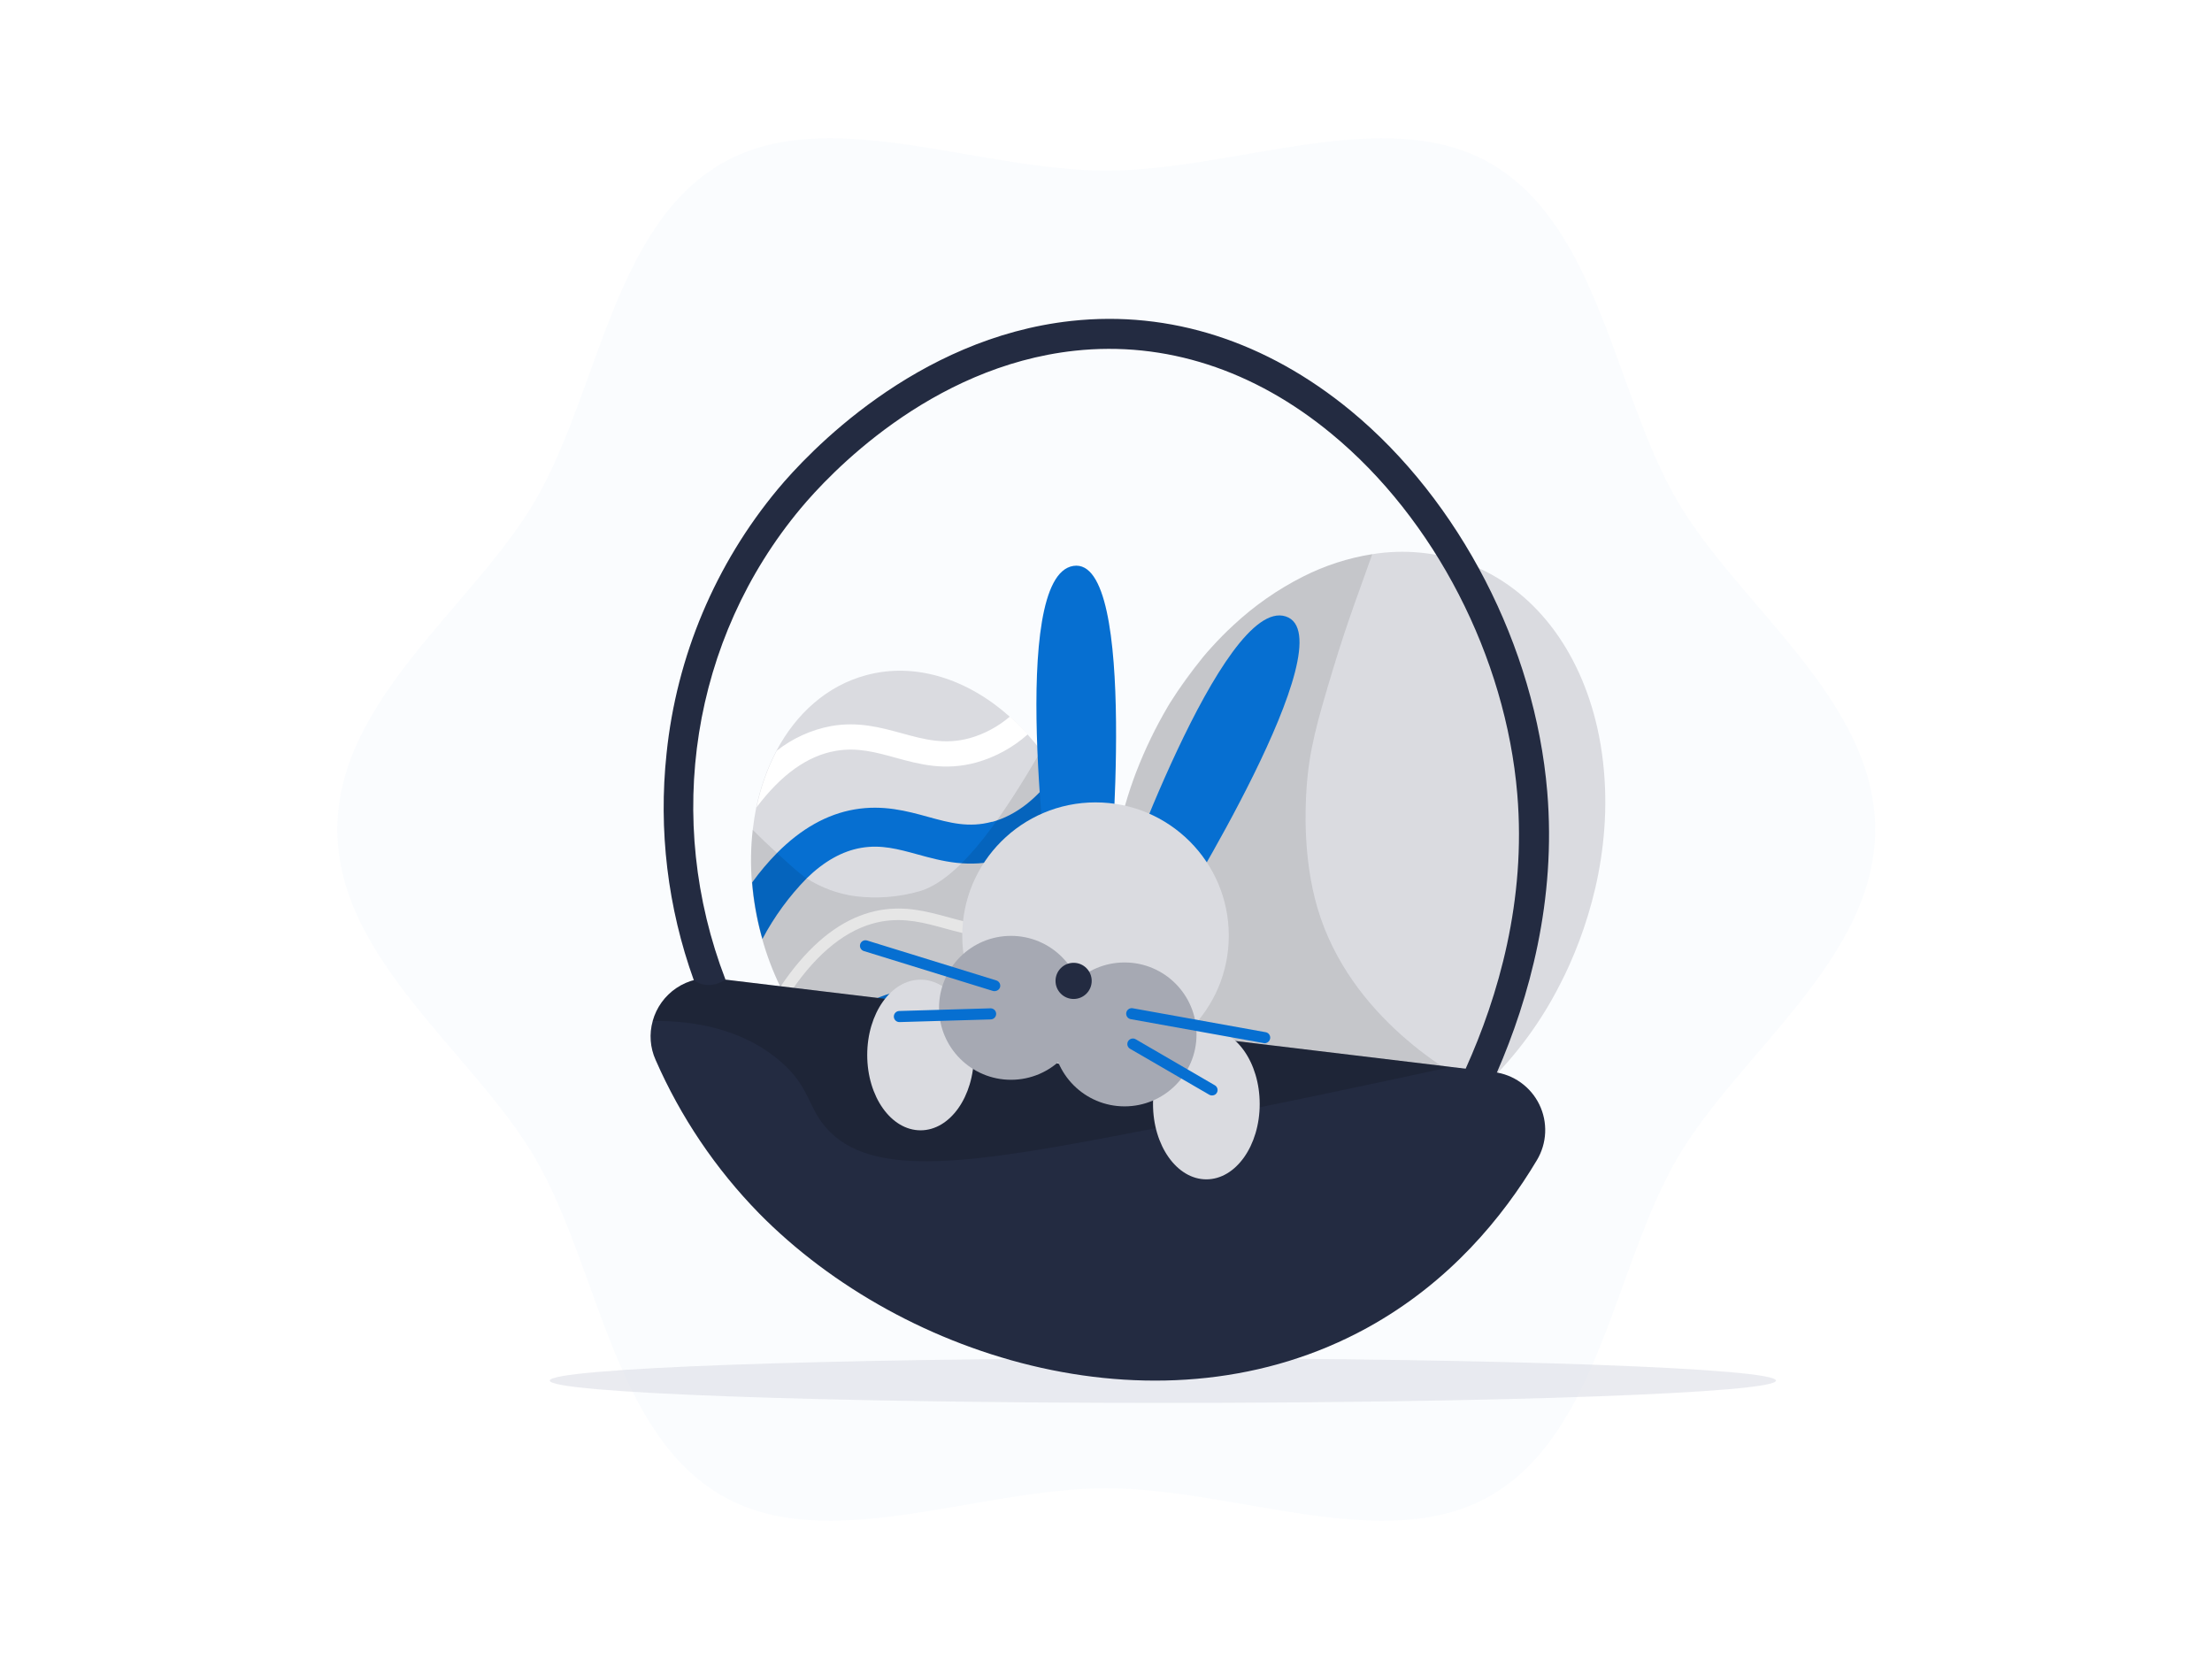 <svg xmlns="http://www.w3.org/2000/svg" width="800" height="600" fill="none" viewBox="0 0 800 600">
    <style>
        :where(.theme-dark, [data-theme="dark"]) .tblr-illustrations-easter-bunny-a { fill: black; opacity: 0.07; } :where(.theme-dark, [data-theme="dark"]) .tblr-illustrations-easter-bunny-b { fill: #1D2535; } :where(.theme-dark, [data-theme="dark"]) .tblr-illustrations-easter-bunny-c { fill: #454C5E; }
        @media (prefers-color-scheme: dark) { .tblr-illustrations-easter-bunny-a { fill: black; opacity: 0.07; } .tblr-illustrations-easter-bunny-b { fill: #1D2535; } .tblr-illustrations-easter-bunny-c { fill: #454C5E; } }
    </style>
    <path d="M122 300.007C122 347 171.724 381.153 193.696 419.129C216.38 458.298 221.816 518.196 261.011 540.867C298.999 562.839 353.054 538.263 400.086 538.263C447.117 538.263 501.185 562.839 539.16 540.867C578.343 518.157 583.791 458.311 606.475 419.129C628.435 381.153 678.171 347.051 678.171 300.007C678.171 252.963 628.435 218.823 606.475 180.898C583.791 141.716 578.343 81.832 539.16 59.16C501.185 37.188 447.104 61.701 400.086 61.701C353.067 61.701 298.974 37.188 261.011 59.122C221.816 81.781 216.38 141.678 193.696 180.86C171.711 218.785 122 252.938 122 299.969" fill="#066FD1" style="fill: #066FD1; fill: #066FD1;" opacity="0.02" class="tblr-illustrations-easter-bunny-a"/>
    <path d="M580.223 299.682C579.687 306.953 578.587 314.172 576.934 321.274C575.453 327.625 573.565 333.874 571.282 339.982C570.151 342.992 568.958 345.926 567.675 348.796C566.574 351.277 565.406 353.703 564.169 356.074C557.398 369.425 548.472 381.569 537.751 392.017C537.066 392.703 536.367 393.364 535.656 394.011C530.773 398.521 525.503 402.592 519.907 406.179C498.125 420.15 473.498 424.544 451.233 416.213C426.263 406.89 409.587 383.482 403.681 354.347C402.842 350.171 402.231 345.952 401.852 341.709C401.023 332.332 401.193 322.893 402.36 313.551C402.627 311.367 402.944 309.157 403.325 306.96C404.79 298.439 406.995 290.063 409.917 281.926L410.641 279.958L410.895 279.284L411.035 278.941C414.12 270.841 417.906 263.026 422.351 255.585L423.164 254.226L423.24 254.111C426.766 248.382 430.701 242.915 435.014 237.753C436.056 236.482 437.11 235.301 438.177 234.12C440.793 231.224 443.494 228.498 446.28 225.941C453.757 218.992 462.176 213.13 471.288 208.528C479.159 204.539 487.606 201.805 496.321 200.425C507.87 198.562 519.704 199.713 530.677 203.765C554.923 212.833 571.32 235.174 577.67 263.142C578.612 267.333 579.32 271.573 579.791 275.843C580.673 283.758 580.818 291.739 580.223 299.682Z" fill="#DADBE0"/>
    <path d="M535.63 394.011C530.747 398.521 525.477 402.592 519.881 406.179C498.099 420.15 473.472 424.544 451.208 416.212C426.238 406.89 409.562 383.482 403.656 354.347C402.825 350.17 402.223 345.951 401.852 341.709C401.023 332.332 401.193 322.893 402.36 313.551C402.627 311.367 402.944 309.157 403.325 306.96C404.79 298.439 406.995 290.063 409.917 281.926L410.641 279.957L410.895 279.284C414.123 271.116 417.943 263.195 422.326 255.584C422.567 255.165 422.834 254.721 423.139 254.225L423.215 254.111C425.45 250.568 429.426 244.979 434.989 237.752C436.03 236.482 437.084 235.301 438.151 234.12C440.768 231.224 443.469 228.498 446.254 225.941C453.732 218.992 462.151 213.13 471.262 208.528C479.134 204.539 487.58 201.805 496.296 200.425C492.841 210.369 487.481 224.086 481.982 242.414C476.406 260.97 473.383 271.27 472.482 285.863C472.139 291.464 471.097 310.262 476.546 328.627C488.345 368.114 525.203 388.702 535.63 394.011Z" fill="black" opacity="0.1"/>
    <path d="M396.961 338.013C396.771 342.19 396.295 346.348 395.539 350.46C395.424 351.133 395.285 351.806 395.145 352.479C394.185 357.12 392.821 361.667 391.068 366.069C384.197 383.165 371.762 395.955 355.404 400.362C337.064 405.29 317.682 398.634 302.174 384.194C299.94 382.109 297.82 379.904 295.824 377.589C291.431 372.513 287.598 366.977 284.393 361.078C283.631 359.706 282.907 358.296 282.209 356.861C279.522 351.312 277.334 345.536 275.668 339.601C275.591 339.372 275.528 339.131 275.464 338.89C275.401 338.648 275.325 338.407 275.261 338.166C274.944 336.972 274.639 335.778 274.359 334.584L274.093 333.39C273.915 332.59 273.75 331.79 273.597 331.002C272.822 327.095 272.271 323.148 271.946 319.178C271.425 312.833 271.523 306.452 272.238 300.126C272.556 297.37 272.988 294.665 273.508 292.036C274.964 284.909 277.414 278.021 280.786 271.575C288.013 257.972 299.177 247.977 313.25 244.192C331.031 239.391 349.853 245.551 365.12 259.141C367.405 261.17 369.572 263.328 371.61 265.605C373.299 267.485 374.938 269.416 376.5 271.537C378.354 274.001 380.132 276.617 381.783 279.335C384.486 283.773 386.838 288.414 388.82 293.217C390.61 297.51 392.108 301.919 393.303 306.413C393.9 308.611 394.421 310.821 394.865 313.005C395.259 314.91 395.577 316.815 395.856 318.682C396.84 325.076 397.21 331.549 396.961 338.013Z" fill="#DADBE0"/>
    <path d="M371.726 265.567C366.407 270.306 360.085 273.779 353.233 275.728C341.701 278.916 332.594 276.427 323.793 274.013C316.705 272.058 309.999 270.203 302.201 271.575C292.04 273.328 282.515 280.173 273.611 291.998C275.067 284.87 277.517 277.983 280.889 271.537C286.649 266.995 293.427 263.922 300.639 262.583C310.444 260.881 318.42 263.091 326.206 265.212C334.156 267.396 341.663 269.467 350.795 266.939C356.115 265.42 361.042 262.763 365.235 259.153C367.519 261.166 369.686 263.307 371.726 265.567Z" fill="white"/>
    <path d="M388.948 293.179C381.251 302.146 372.437 308.039 362.682 310.744C350.464 314.136 340.621 311.418 331.921 309.03C324.796 307.074 318.661 305.385 311.409 306.642C304.639 307.811 298.073 311.494 291.786 317.616C285.411 324.126 280.008 331.522 275.745 339.575C275.605 339.106 275.465 338.623 275.338 338.14C273.662 331.924 272.552 325.569 272.023 319.152C274.762 315.359 277.785 311.78 281.066 308.446C289.716 299.733 299.051 294.475 309.008 292.747C319.36 290.957 328.06 293.332 335.68 295.44C343.555 297.599 350.362 299.466 358.72 297.218H358.948C367.445 294.856 375.155 288.861 381.924 279.348C384.614 283.773 386.962 288.397 388.948 293.179Z" fill="#066FD1" style="fill: #066FD1; fill: #066FD1;"/>
    <path d="M394.979 312.98C395.36 314.872 395.69 316.79 395.97 318.644C388.349 328.462 379.611 334.8 369.844 337.505L369.552 337.581C358.794 340.477 350.12 338.089 341.724 335.778C334.358 333.758 327.398 331.841 319.053 333.238C317.876 333.442 316.71 333.71 315.56 334.038C304.409 337.213 293.969 346.243 284.469 361.002C283.707 359.63 282.983 358.22 282.297 356.785C291.06 343.779 300.65 335.194 310.925 331.231C313.32 330.287 315.805 329.589 318.342 329.148C327.601 327.548 335.336 329.669 342.817 331.688C351.123 333.974 358.959 336.146 368.739 333.415C378.519 330.685 387.409 323.928 394.979 312.98Z" fill="white"/>
    <path d="M395.502 350.46C395.387 351.133 395.248 351.806 395.108 352.48C394.148 357.12 392.784 361.667 391.031 366.069C387.293 368.442 383.228 370.257 378.965 371.455C367.42 374.643 358.314 372.153 349.525 369.727C342.425 367.784 335.731 365.917 327.933 367.289C318.877 368.864 310.253 374.516 302.138 384.194C299.903 382.109 297.783 379.904 295.787 377.589C305.16 366.666 315.385 360.189 326.345 358.297C336.15 356.595 344.127 358.805 351.912 360.938C359.863 363.123 367.369 365.18 376.501 362.666C382.841 360.807 388.61 357.382 393.279 352.708C394.079 351.984 394.816 351.248 395.502 350.46Z" fill="#066FD1" style="fill: #066FD1; fill: #066FD1;"/>
    <path d="M396.961 338.013C396.394 342.636 395.788 347.459 395.145 352.48C394.185 357.12 392.821 361.667 391.068 366.07C384.197 383.165 371.762 395.955 355.404 400.362C337.064 405.29 317.682 398.635 302.174 384.194C299.94 382.109 297.82 379.904 295.824 377.589C291.431 372.513 287.598 366.977 284.393 361.078C283.631 359.706 282.907 358.297 282.209 356.861C279.522 351.312 277.334 345.536 275.668 339.601C275.591 339.372 275.528 339.131 275.464 338.89C275.401 338.648 275.325 338.407 275.261 338.166C274.944 336.972 274.639 335.778 274.359 334.584L274.093 333.39C273.915 332.59 273.75 331.79 273.597 331.002C272.822 327.096 272.271 323.148 271.946 319.178C271.425 312.833 271.523 306.452 272.238 300.127C274.893 302.806 277.814 305.613 280.977 308.484C286.4 313.399 289.054 315.901 291.709 317.654C297.087 321.101 303.157 323.321 309.49 324.157C317.294 325.1 325.207 324.46 332.758 322.277C348.088 317.616 363.812 293.293 376.538 271.473C378.392 273.937 380.17 276.554 381.822 279.272C384.524 283.709 386.876 288.351 388.858 293.154C390.648 297.447 392.146 301.855 393.341 306.35C393.938 308.547 394.459 310.757 394.903 312.942C395.297 314.847 395.615 316.752 395.894 318.619C396.87 325.035 397.227 331.529 396.961 338.013Z" fill="black" opacity="0.1"/>
    <path d="M420.56 507.379C543.019 507.379 642.292 503.769 642.292 499.314C642.292 494.86 543.019 491.249 420.56 491.249C298.101 491.249 198.828 494.86 198.828 499.314C198.828 503.769 298.101 507.379 420.56 507.379Z" fill="#D6D8E2" opacity="0.5" class="tblr-illustrations-easter-bunny-b"/>
    <path d="M555.836 419.591C543.605 440.077 524.262 463.841 494.466 480.225C420.979 520.601 327.094 492.278 274.512 438.807C258.801 422.733 246.133 403.946 237.121 383.355C235.117 378.923 234.744 373.926 236.066 369.245C237.417 364.362 240.475 360.126 244.684 357.308C248.894 354.49 253.975 353.277 259.004 353.889L524.745 385.87L540.291 387.724C543.786 388.156 547.119 389.453 549.986 391.499C552.853 393.545 555.164 396.275 556.708 399.441C558.252 402.606 558.982 406.107 558.829 409.626C558.677 413.145 557.648 416.571 555.836 419.591Z" fill="#232B41" class="tblr-illustrations-easter-bunny-c"/>
    <path d="M524.745 385.87C495.533 392.221 458.129 400.184 414.247 408.732C351.555 420.925 314.964 426.742 298.58 407.652C292.141 400.146 292.725 393.021 282.602 384.168C268.504 371.823 250.304 369.067 236.041 369.257C237.391 364.375 240.449 360.139 244.659 357.321C248.869 354.503 253.95 353.29 258.979 353.902L524.745 385.87Z" fill="black" opacity="0.15"/>
    <path d="M332.935 408.795C343.59 408.795 352.228 396.598 352.228 381.552C352.228 366.506 343.59 354.308 332.935 354.308C322.28 354.308 313.643 366.506 313.643 381.552C313.643 396.598 322.28 408.795 332.935 408.795Z" fill="#DADBE0"/>
    <path d="M436.295 426.526C446.95 426.526 455.587 414.328 455.587 399.282C455.587 384.236 446.95 372.039 436.295 372.039C425.64 372.039 417.002 384.236 417.002 399.282C417.002 414.328 425.64 426.526 436.295 426.526Z" fill="#DADBE0"/>
    <path d="M379.6 323.788C379.6 323.788 364.435 208.35 388.198 204.667C411.961 200.984 401.229 320.118 401.229 320.118L379.6 323.788Z" fill="#066FD1" style="fill: #066FD1; fill: #066FD1;"/>
    <path d="M403.643 325.401C403.643 325.401 442.164 215.475 465.013 222.943C487.862 230.411 424.599 331.904 424.599 331.904L403.643 325.401Z" fill="#066FD1" style="fill: #066FD1; fill: #066FD1;"/>
    <path d="M396.212 386.594C422.832 386.594 444.411 365.014 444.411 338.394C444.411 311.774 422.832 290.194 396.212 290.194C369.592 290.194 348.012 311.774 348.012 338.394C348.012 365.014 369.592 386.594 396.212 386.594Z" fill="#DADBE0"/>
    <path d="M365.641 390.519C380.014 390.519 391.665 378.867 391.665 364.495C391.665 350.122 380.014 338.47 365.641 338.47C351.269 338.47 339.617 350.122 339.617 364.495C339.617 378.867 351.269 390.519 365.641 390.519Z" fill="#A6A9B3"/>
    <path d="M406.715 400.133C421.088 400.133 432.74 388.482 432.74 374.109C432.74 359.736 421.088 348.085 406.715 348.085C392.343 348.085 380.691 359.736 380.691 374.109C380.691 388.482 392.343 400.133 406.715 400.133Z" fill="#A6A9B3"/>
    <path d="M457.851 377.272C457.619 377.31 457.383 377.31 457.152 377.272L408.889 368.584C408.379 368.477 407.932 368.175 407.64 367.743C407.349 367.312 407.237 366.784 407.328 366.271C407.418 365.759 407.705 365.301 408.126 364.996C408.548 364.69 409.072 364.561 409.587 364.634L457.736 373.309C457.995 373.353 458.243 373.449 458.464 373.589C458.686 373.729 458.878 373.912 459.029 374.127C459.18 374.342 459.288 374.584 459.345 374.841C459.402 375.097 459.408 375.362 459.362 375.62C459.292 376.029 459.098 376.405 458.808 376.7C458.517 376.996 458.143 377.195 457.736 377.272H457.851Z" fill="#066FD1" style="fill: #066FD1; fill: #066FD1;"/>
    <path d="M438.684 396.158C438.221 396.239 437.744 396.153 437.338 395.917L408.723 379.317C408.493 379.187 408.292 379.014 408.13 378.806C407.968 378.598 407.85 378.36 407.781 378.106C407.713 377.852 407.695 377.586 407.731 377.325C407.766 377.064 407.853 376.813 407.986 376.586C408.252 376.127 408.688 375.793 409.2 375.655C409.711 375.517 410.257 375.587 410.717 375.849L439.37 392.513C439.596 392.644 439.793 392.819 439.951 393.026C440.109 393.234 440.224 393.471 440.291 393.724C440.357 393.976 440.372 394.24 440.336 394.498C440.3 394.757 440.214 395.006 440.081 395.231C439.934 395.481 439.731 395.694 439.489 395.855C439.247 396.016 438.972 396.119 438.684 396.158Z" fill="#066FD1" style="fill: #066FD1; fill: #066FD1;"/>
    <path d="M360.128 358.411C359.815 358.486 359.489 358.486 359.176 358.411L312.411 343.957C311.906 343.799 311.484 343.446 311.239 342.977C310.994 342.508 310.945 341.96 311.103 341.455C311.261 340.95 311.614 340.528 312.083 340.283C312.552 340.038 313.1 339.989 313.605 340.147L360.382 354.601C360.633 354.684 360.864 354.816 361.064 354.988C361.263 355.161 361.426 355.371 361.544 355.607C361.662 355.843 361.732 356.1 361.751 356.363C361.77 356.626 361.736 356.891 361.653 357.141C361.528 357.465 361.323 357.752 361.056 357.974C360.789 358.197 360.47 358.347 360.128 358.411Z" fill="#066FD1" style="fill: #066FD1; fill: #066FD1;"/>
    <path d="M358.668 368.622L358.363 368.686L325.341 369.651C324.809 369.668 324.291 369.473 323.903 369.108C323.515 368.744 323.287 368.24 323.271 367.708C323.254 367.176 323.449 366.659 323.813 366.27C324.178 365.882 324.682 365.654 325.214 365.638L358.236 364.672C358.737 364.665 359.223 364.845 359.598 365.177C359.973 365.509 360.21 365.97 360.263 366.468C360.315 366.967 360.18 367.467 359.882 367.87C359.585 368.273 359.147 368.551 358.655 368.648L358.668 368.622Z" fill="#066FD1" style="fill: #066FD1; fill: #066FD1;"/>
    <path d="M388.287 361.294C391.9 361.294 394.828 358.365 394.828 354.753C394.828 351.141 391.9 348.212 388.287 348.212C384.675 348.212 381.746 351.141 381.746 354.753C381.746 358.365 384.675 361.294 388.287 361.294Z" fill="#232B41" class="tblr-illustrations-easter-bunny-c"/>
    <path d="M257.302 356.201C258.474 356.074 259.617 355.747 260.68 355.236C261.271 354.966 261.84 354.652 262.382 354.296C240.105 296.392 250.049 231.212 289.625 183.812C299.57 171.898 336.123 132.564 388.692 126.848C421.308 123.305 453.467 133.682 481.523 156.861C518.825 187.597 544.583 237.549 548.749 287.222C551.987 325.668 541.89 360.316 530.078 386.505C531.96 388.107 534.339 389.005 536.81 389.045C538.392 389.042 539.95 388.663 541.357 387.94C553.156 360.824 562.872 325.528 559.583 286.333C555.175 233.841 527.919 181.03 488.458 148.491C457.976 123.419 423.124 112.204 387.524 116.065C330.954 122.225 291.937 164.164 281.332 176.877C258.714 204.047 244.698 237.336 241.07 272.502C238.1 300.228 241.471 328.266 250.926 354.499C251.732 355.088 252.629 355.543 253.58 355.845C254.785 356.206 256.05 356.327 257.302 356.201Z" fill="#232B41" class="tblr-illustrations-easter-bunny-c"/>
</svg>
